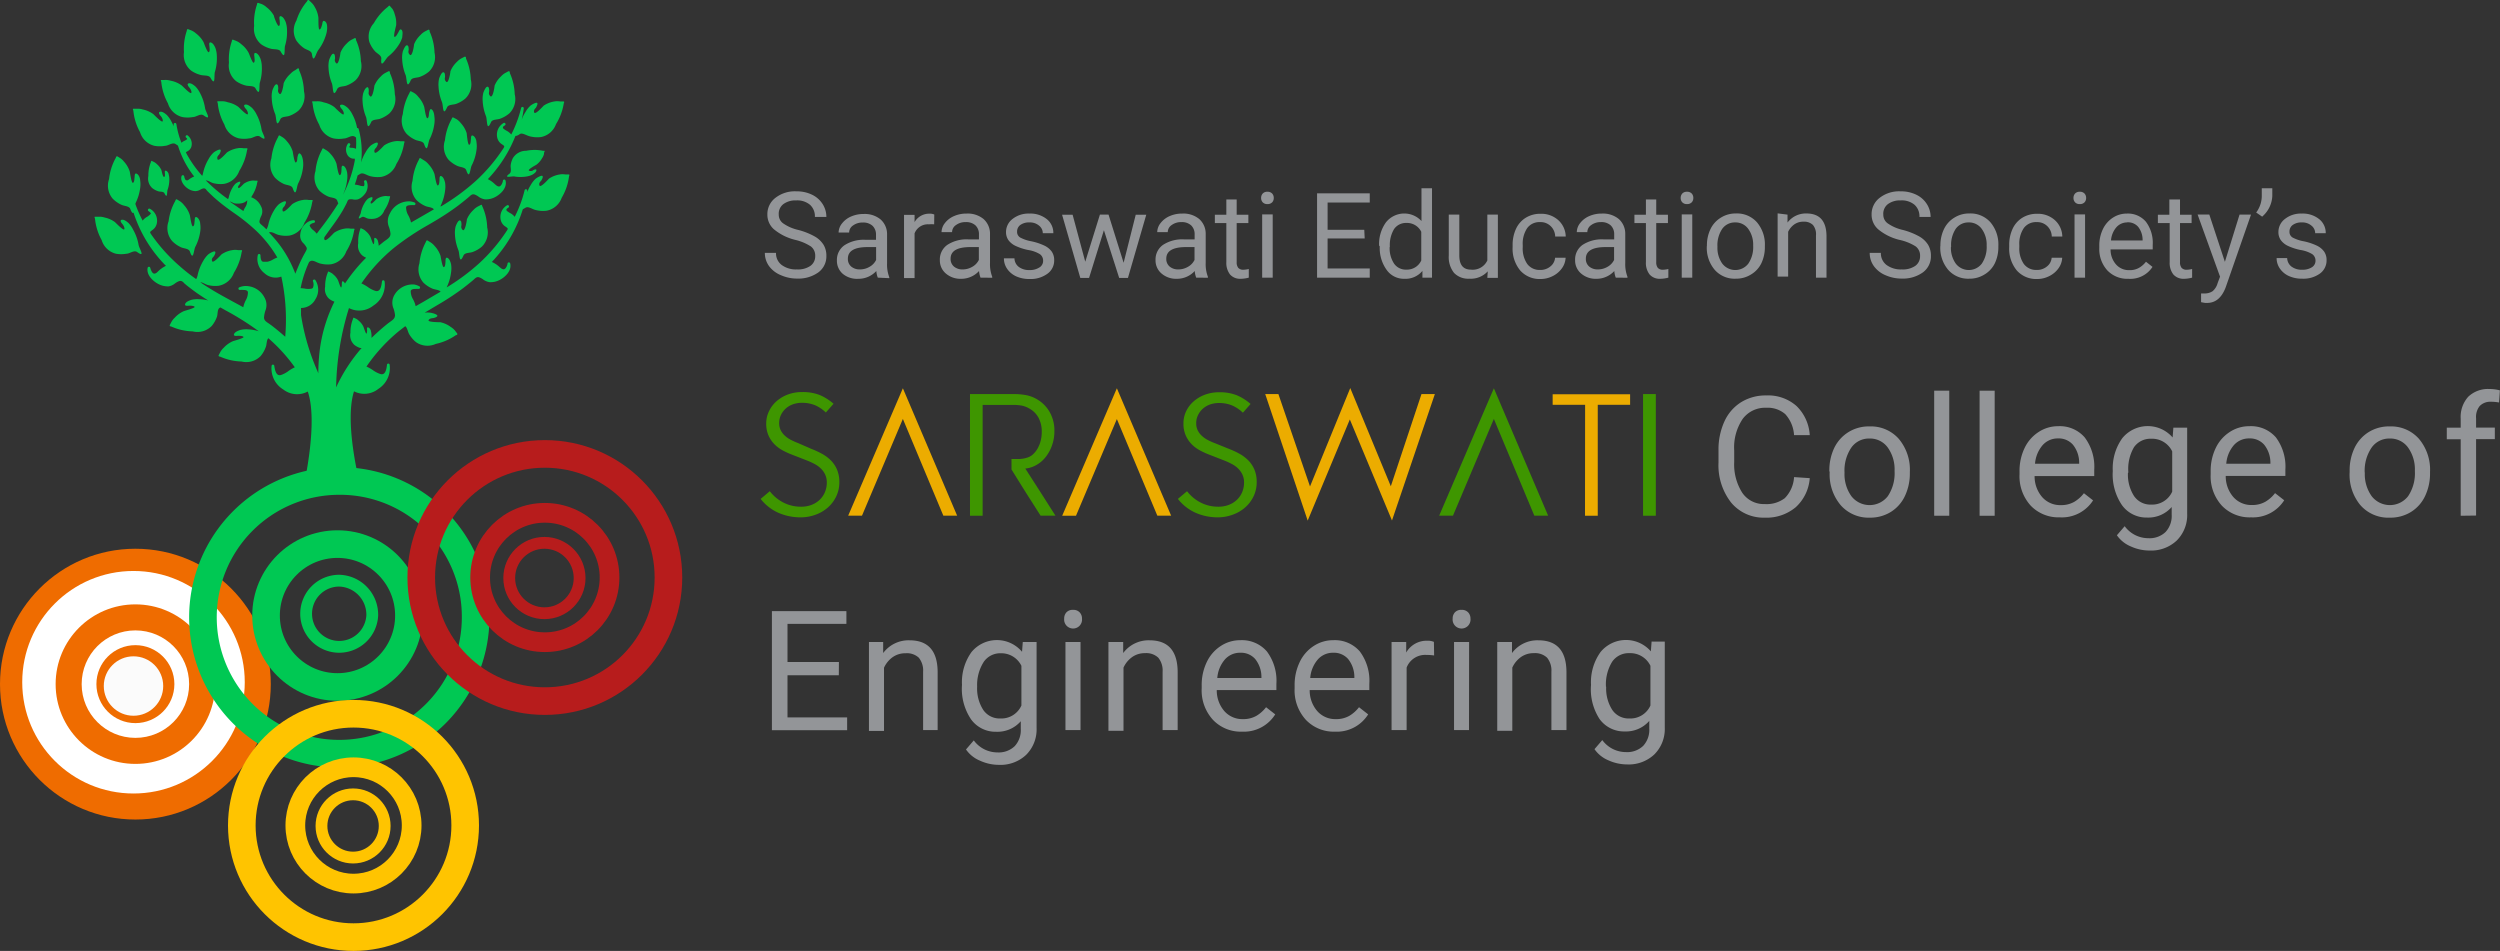 <svg xmlns="http://www.w3.org/2000/svg" viewBox="0 0 237.27 90.25"><rect x="0" y="0" width="237.27" height="90.25" fill="#333333" stroke="none"/><defs><style>.cls-1{fill:#00c853;}.cls-2{fill:#ef6c00;}.cls-3{fill:#fff;}.cls-10,.cls-11,.cls-4,.cls-5,.cls-6,.cls-7,.cls-8,.cls-9{fill:none;}.cls-4,.cls-5{stroke:#00c853;}.cls-4,.cls-6,.cls-9{stroke-width:2.62px;}.cls-11,.cls-5,.cls-8{stroke-width:1.12px;}.cls-6,.cls-7,.cls-8{stroke:#b71c1c;}.cls-10,.cls-7{stroke-width:1.87px;}.cls-10,.cls-11,.cls-9{stroke:#ffc400;}.cls-12{fill:#fbfbfb;}.cls-13{fill:#939598;}.cls-14{fill:#3e9600;}.cls-15{fill:#ecac00;}</style></defs><title>scoe FInal logoldpi</title><g id="Layer_2" data-name="Layer 2"><g id="Layer_1-2" data-name="Layer 1"><path class="cls-1" d="M35.32,18.71c-.14,0-.32.09-.42.17a1.59,1.59,0,0,0-.3.39,2.88,2.88,0,0,0-.35.89c0,.22-.5.82.08.45.18-.11.41.1.61.14a1.82,1.82,0,0,0,.62,0,1.22,1.22,0,0,0,.92-.79A3.39,3.39,0,0,0,37,18.76s.06-.12,0-.14l-.21,0a1,1,0,0,0-.36,0,1.64,1.64,0,0,0-.65.25c-.06,0-.53.59-.59.42s.09-.24.12-.31S35.38,18.76,35.32,18.71Z"/><path class="cls-1" d="M15.6,16.78c-.14.12-.26-.59-.29-.66a1.64,1.64,0,0,0-.43-.55,1,1,0,0,0-.29-.21l-.19-.09c-.07,0-.06.08-.08.12a3.38,3.38,0,0,0-.24,1.31,1.22,1.22,0,0,0,.38,1.16,1.81,1.81,0,0,0,.55.29c.2.07.5,0,.6.2.3.61.22-.14.3-.35a2.88,2.88,0,0,0,.16-.95,1.6,1.6,0,0,0-.06-.49c0-.12-.13-.33-.27-.36s-.09.2-.09.26S15.68,16.73,15.6,16.78Z"/><path class="cls-1" d="M16.35,22.89a2.81,2.81,0,0,0,.79.56c.29.15.77.12.88.42.34,1,.36-.18.53-.47A4.47,4.47,0,0,0,19,22a2.48,2.48,0,0,0,0-.77c0-.2-.13-.53-.34-.62s-.17.29-.19.37,0,.44-.15.5-.28-1-.31-1.08a2.55,2.55,0,0,0-.55-.94,1.59,1.59,0,0,0-.41-.38l-.28-.17c-.1,0-.11.11-.14.17A5.25,5.25,0,0,0,16,21,1.89,1.89,0,0,0,16.35,22.89Z"/><path class="cls-1" d="M28.42,14.55c-.12,0-.17.29-.19.37s0,.44-.15.5-.28-1-.31-1.08a2.54,2.54,0,0,0-.55-.94,1.59,1.59,0,0,0-.41-.38l-.28-.17c-.1,0-.11.11-.14.17a5.25,5.25,0,0,0-.63,2,1.9,1.9,0,0,0,.35,1.86,2.81,2.81,0,0,0,.79.56c.29.15.77.12.88.42.34,1,.36-.18.53-.47a4.48,4.48,0,0,0,.44-1.42,2.48,2.48,0,0,0,0-.77C28.72,15,28.64,14.64,28.42,14.55Z"/><path class="cls-1" d="M44.29,12.63a2.55,2.55,0,0,0-.55-.94,1.59,1.59,0,0,0-.41-.38L43,11.14c-.1,0-.11.11-.14.17a5.26,5.26,0,0,0-.63,2,1.9,1.9,0,0,0,.35,1.86,2.81,2.81,0,0,0,.79.56c.29.15.77.12.88.42.34,1,.36-.18.53-.47a4.48,4.48,0,0,0,.44-1.42,2.47,2.47,0,0,0,0-.77c0-.2-.13-.53-.34-.62s-.17.29-.19.37,0,.44-.15.5S44.31,12.75,44.29,12.63Z"/><path class="cls-1" d="M21,9.61l-.33,0c-.1,0,0,.15,0,.22a5.25,5.25,0,0,0,.63,2,1.9,1.9,0,0,0,1.37,1.3,2.82,2.82,0,0,0,1,0c.32,0,.7-.36,1-.17.86.62.19-.35.15-.69a4.48,4.48,0,0,0-.47-1.41,2.48,2.48,0,0,0-.44-.63c-.16-.13-.41-.35-.64-.3s0,.34.07.41.25.37.17.5-.79-.61-.88-.69a2.55,2.55,0,0,0-1-.44A1.59,1.59,0,0,0,21,9.61Z"/><path class="cls-1" d="M23.59,5a2.55,2.55,0,0,0-.71-.82,1.59,1.59,0,0,0-.47-.3l-.31-.12c-.1,0-.09.13-.11.19a5.25,5.25,0,0,0-.26,2,1.9,1.9,0,0,0,.69,1.76,2.82,2.82,0,0,0,.88.4c.31.09.78,0,.94.26.52.93.32-.24.43-.56a4.47,4.47,0,0,0,.18-1.48,2.47,2.47,0,0,0-.13-.76c-.08-.19-.23-.49-.45-.54s-.12.32-.12.4.07.44-.06.52S23.64,5.07,23.59,5Z"/><path class="cls-1" d="M26,1.5a2.55,2.55,0,0,0-.71-.82,1.59,1.59,0,0,0-.47-.3L24.49.27c-.1,0-.09.13-.11.19a5.25,5.25,0,0,0-.26,2,1.9,1.9,0,0,0,.69,1.76,2.82,2.82,0,0,0,.88.4c.31.09.78,0,.94.26.52.93.32-.24.43-.56a4.46,4.46,0,0,0,.18-1.48,2.47,2.47,0,0,0-.13-.76c-.08-.19-.23-.49-.45-.54s-.12.32-.12.4.07.44-.06.52S26,1.62,26,1.5Z"/><path class="cls-1" d="M19.32,4a2.55,2.55,0,0,0-.71-.82,1.59,1.59,0,0,0-.47-.3l-.31-.12c-.1,0-.09.13-.11.19a5.25,5.25,0,0,0-.26,2,1.9,1.9,0,0,0,.69,1.76,2.82,2.82,0,0,0,.88.4c.31.09.78,0,.94.26.52.93.32-.24.43-.56a4.46,4.46,0,0,0,.18-1.48,2.47,2.47,0,0,0-.13-.76c-.08-.19-.23-.49-.45-.54s-.12.32-.12.4.07.44-.06.52S19.37,4.12,19.32,4Z"/><path class="cls-1" d="M37.46,1.35a1.58,1.58,0,0,0-.22-.51L37,.56c-.07-.08-.14.06-.2.1A5.25,5.25,0,0,0,35.48,2.2,1.9,1.9,0,0,0,35.06,4a2.82,2.82,0,0,0,.5.83c.2.25.66.42.63.74-.09,1.06.4,0,.67-.22a4.48,4.48,0,0,0,1-1.12,2.45,2.45,0,0,0,.32-.7c0-.2.09-.54-.07-.7s-.27.2-.32.27-.19.4-.34.4.13-1,.15-1.11A2.54,2.54,0,0,0,37.46,1.35Z"/><path class="cls-1" d="M29.88.68a1.59,1.59,0,0,0-.34-.45L29.3,0c-.09-.06-.13.09-.17.14a5.25,5.25,0,0,0-1,1.82,1.9,1.9,0,0,0,0,1.89,2.83,2.83,0,0,0,.68.69c.25.2.74.25.79.58.15,1.05.39-.11.61-.37a4.47,4.47,0,0,0,.69-1.32,2.47,2.47,0,0,0,.15-.75c0-.21,0-.54-.23-.67s-.22.25-.25.33-.1.43-.24.46-.1-1-.11-1.11A2.54,2.54,0,0,0,29.88.68Z"/><path class="cls-1" d="M12.63,21.79a2.48,2.48,0,0,0-.44-.63c-.16-.13-.41-.35-.64-.3s0,.34.07.41.25.37.17.5-.79-.61-.88-.69a2.55,2.55,0,0,0-1-.44,1.58,1.58,0,0,0-.56-.07l-.33,0c-.1,0,0,.15,0,.22a5.25,5.25,0,0,0,.63,2A1.9,1.9,0,0,0,11,24.08a2.82,2.82,0,0,0,1,0c.32,0,.7-.36,1-.17.86.62.19-.35.15-.69A4.47,4.47,0,0,0,12.63,21.79Z"/><path class="cls-1" d="M16.2,7.66a1.59,1.59,0,0,0-.56-.07l-.33,0c-.1,0,0,.15,0,.22a5.25,5.25,0,0,0,.63,2,1.9,1.9,0,0,0,1.37,1.3,2.82,2.82,0,0,0,1,0c.32,0,.7-.36,1-.17.86.62.19-.35.15-.69a4.47,4.47,0,0,0-.47-1.41,2.48,2.48,0,0,0-.44-.63c-.16-.13-.41-.35-.64-.3s0,.34.07.41.25.37.17.5-.79-.61-.88-.69A2.55,2.55,0,0,0,16.2,7.66Z"/><path class="cls-1" d="M34.87,8.27c-.22.07-.33.39-.4.58a2.47,2.47,0,0,0-.06.77,4.47,4.47,0,0,0,.32,1.46c.14.31.06,1.49.49.52.13-.3.62-.22.91-.35a2.81,2.81,0,0,0,.83-.49,1.9,1.9,0,0,0,.51-1.82,5.25,5.25,0,0,0-.46-2c0-.06,0-.21-.13-.18l-.29.15a1.59,1.59,0,0,0-.44.34,2.55,2.55,0,0,0-.62.89c0,.12-.18,1.22-.4,1S35,8.79,35,8.66,35,8.3,34.87,8.27Z"/><path class="cls-1" d="M26.92,7.9c0,.12-.18,1.22-.4,1s-.1-.39-.11-.51,0-.37-.16-.39-.33.39-.4.58a2.47,2.47,0,0,0-.06.77,4.46,4.46,0,0,0,.32,1.46c.14.31.06,1.49.49.52.13-.3.62-.22.91-.35a2.82,2.82,0,0,0,.83-.49,1.9,1.9,0,0,0,.51-1.82,5.25,5.25,0,0,0-.46-2c0-.06,0-.21-.13-.18L28,6.67a1.58,1.58,0,0,0-.44.34A2.55,2.55,0,0,0,26.92,7.9Z"/><path class="cls-1" d="M32,8.46c.13-.3.62-.22.91-.35a2.81,2.81,0,0,0,.83-.49,1.9,1.9,0,0,0,.51-1.82,5.24,5.24,0,0,0-.46-2c0-.06,0-.21-.13-.18l-.29.15a1.59,1.59,0,0,0-.44.34,2.55,2.55,0,0,0-.62.89c0,.12-.18,1.22-.4,1s-.1-.39-.11-.51,0-.37-.16-.39-.33.39-.4.58a2.47,2.47,0,0,0-.06.77,4.47,4.47,0,0,0,.32,1.46C31.63,8.25,31.55,9.43,32,8.46Z"/><path class="cls-1" d="M44.23,5.56c0-.06,0-.21-.13-.18l-.29.15a1.59,1.59,0,0,0-.44.34,2.55,2.55,0,0,0-.62.89c0,.12-.18,1.22-.4,1s-.1-.39-.11-.51,0-.37-.16-.39-.33.39-.4.58a2.47,2.47,0,0,0-.06.77,4.48,4.48,0,0,0,.32,1.46c.14.31.06,1.49.49.52.13-.3.61-.22.91-.35a2.81,2.81,0,0,0,.83-.49,1.9,1.9,0,0,0,.51-1.82A5.26,5.26,0,0,0,44.23,5.56Z"/><path class="cls-1" d="M40.78,3c0-.06,0-.21-.13-.18l-.29.15a1.59,1.59,0,0,0-.44.34,2.55,2.55,0,0,0-.62.89c0,.12-.17,1.22-.4,1s-.1-.39-.11-.51,0-.37-.16-.39-.33.39-.4.58a2.46,2.46,0,0,0-.06.77,4.48,4.48,0,0,0,.32,1.46c.14.31.06,1.49.49.52.13-.3.61-.22.91-.35a2.81,2.81,0,0,0,.83-.49A1.9,1.9,0,0,0,41.24,5,5.25,5.25,0,0,0,40.78,3Z"/><path class="cls-1" d="M45.66,19.44l-.29.15a1.59,1.59,0,0,0-.44.34,2.55,2.55,0,0,0-.62.89c0,.12-.18,1.22-.4,1s-.1-.39-.11-.51,0-.37-.16-.39-.33.39-.4.58a2.47,2.47,0,0,0-.06.77,4.47,4.47,0,0,0,.32,1.46c.14.31.06,1.49.49.52.13-.3.61-.22.91-.35a2.81,2.81,0,0,0,.83-.49,1.9,1.9,0,0,0,.51-1.82,5.25,5.25,0,0,0-.46-2C45.75,19.56,45.76,19.41,45.66,19.44Z"/><path class="cls-1" d="M46.6,11.6c.13-.3.61-.22.91-.35a2.82,2.82,0,0,0,.83-.49,1.9,1.9,0,0,0,.51-1.82,5.25,5.25,0,0,0-.46-2c0-.06,0-.21-.13-.18L48,6.9a1.58,1.58,0,0,0-.44.34,2.55,2.55,0,0,0-.62.89c0,.12-.17,1.22-.4,1s-.1-.39-.11-.51,0-.37-.16-.39-.33.39-.4.58a2.47,2.47,0,0,0-.06.77,4.48,4.48,0,0,0,.32,1.46C46.25,11.39,46.17,12.57,46.6,11.6Z"/><path class="cls-1" d="M40.91,10.35c-.12,0-.17.29-.19.37s0,.44-.15.5-.28-1-.31-1.08a2.55,2.55,0,0,0-.55-.94,1.59,1.59,0,0,0-.41-.38L39,8.66c-.1,0-.11.11-.14.17a5.26,5.26,0,0,0-.63,2,1.9,1.9,0,0,0,.35,1.86,2.81,2.81,0,0,0,.79.56c.29.15.77.12.88.42.34,1,.36-.17.53-.47a4.46,4.46,0,0,0,.44-1.42,2.47,2.47,0,0,0,0-.77C41.2,10.76,41.12,10.44,40.91,10.35Z"/><path class="cls-1" d="M54,16.56l-.33,0a1.58,1.58,0,0,0-.56,0,2.54,2.54,0,0,0-1,.39c-.09.08-.82.92-.91.65s.13-.38.19-.49.18-.33.09-.41-.49.14-.65.27a2.47,2.47,0,0,0-.47.61,3.37,3.37,0,0,0-.32.65l0-.13a.13.13,0,0,0-.1-.14.13.13,0,0,0-.15.1,11.65,11.65,0,0,1-.94,2.52,1.32,1.32,0,0,0-.46-.37c-.15-.09-.33-.2-.33-.28s0-.1.21-.24a.13.13,0,0,0-.12-.22,1.28,1.28,0,0,0-.61,1.47,1,1,0,0,0,.44.57c.26.18.26.18.08.45a16.17,16.17,0,0,1-2.55,3,20,20,0,0,1-3.12,2.32l0,0a4.48,4.48,0,0,0,.42-1.43,2.48,2.48,0,0,0,0-.77c-.05-.2-.14-.52-.35-.61s-.17.29-.18.38,0,.44-.15.5-.3-1-.32-1.07a2.55,2.55,0,0,0-.56-.93,1.58,1.58,0,0,0-.42-.37l-.28-.17c-.1,0-.11.11-.14.17a5.25,5.25,0,0,0-.6,2,1.9,1.9,0,0,0,.38,1.85,2.82,2.82,0,0,0,.8.54c.25.13.65.11.83.31l-1.7,1-.67.38a2.53,2.53,0,0,0-.24-.64,1.53,1.53,0,0,1-.23-.77c0-.19.26-.23.46-.23a1.76,1.76,0,0,1,.3,0,.13.13,0,0,0,.07-.24A1.62,1.62,0,0,0,39.3,27,2,2,0,0,0,37.43,28a1.44,1.44,0,0,0-.07,1.31,2.88,2.88,0,0,1,.13.59c0,.29-.15.42-.43.62l-.21.15c-.3.24-.6.49-.88.74s-.48.44-.71.66c0-.05,0-.1,0-.15a1.6,1.6,0,0,0-.06-.49c0-.12-.13-.33-.27-.36s-.09.2-.09.26,0,.28-.06.33-.26-.59-.29-.66a1.64,1.64,0,0,0-.43-.55,1,1,0,0,0-.29-.21l-.19-.09c-.07,0-.06.08-.08.12a3.38,3.38,0,0,0-.24,1.31,1.22,1.22,0,0,0,.38,1.16,1.82,1.82,0,0,0,.55.29l.13,0a15.5,15.5,0,0,0-2.42,3.74,26.86,26.86,0,0,1,1.22-7.53,2.14,2.14,0,0,0,2.32-.24,2.33,2.33,0,0,0,1.06-2.3.13.13,0,0,0-.13-.1.13.13,0,0,0-.12.11c-.07.71-.26,1-.62.9a2.53,2.53,0,0,1-.72-.37,3.55,3.55,0,0,0-.61-.34,16.15,16.15,0,0,1,3.11-3.39,25.16,25.16,0,0,1,3.3-2.2l.71-.42a24.32,24.32,0,0,0,2.08-1.39c.3-.23.6-.47.89-.71l.14-.12c.19-.18.31-.27.51-.21a1.53,1.53,0,0,1,.37.2,1.36,1.36,0,0,0,.62.26,1.83,1.83,0,0,0,.95-.21c.5-.25,1.18-.87,1-1.57a.13.13,0,0,0-.12-.1h0a.13.13,0,0,0-.13.1c0,.13-.15.56-.38.56a.41.41,0,0,1-.22-.09l-.13-.1A2.75,2.75,0,0,0,46.3,17a12.63,12.63,0,0,0,2.62-4.1c.05,0,.17,0,.41-.17s.64.15,1,.22a2.82,2.82,0,0,0,1,.06,1.9,1.9,0,0,0,1.44-1.23,5.26,5.26,0,0,0,.73-1.93c0-.06.1-.19,0-.22l-.33,0a1.58,1.58,0,0,0-.56,0,2.54,2.54,0,0,0-1,.39c-.09.08-.82.92-.91.65s.14-.38.19-.49.18-.33.09-.41-.49.14-.65.27a2.47,2.47,0,0,0-.47.61,3.44,3.44,0,0,0-.35.73,10.09,10.09,0,0,0,.2-1.09.13.13,0,0,0-.1-.14.13.13,0,0,0-.15.1,11.64,11.64,0,0,1-.94,2.52,1.32,1.32,0,0,0-.46-.37c-.15-.09-.33-.2-.33-.28s0-.1.21-.24a.13.13,0,0,0-.12-.22,1.28,1.28,0,0,0-.61,1.47,1,1,0,0,0,.44.57c.26.18.26.18.08.45a16.2,16.2,0,0,1-2.55,3,20.56,20.56,0,0,1-3.36,2.46l0-.08a4.47,4.47,0,0,0,.42-1.43,2.46,2.46,0,0,0,0-.77c-.05-.2-.14-.52-.35-.61s-.17.29-.18.38,0,.44-.15.5-.3-1-.32-1.07a2.55,2.55,0,0,0-.56-.93,1.59,1.59,0,0,0-.42-.37L39.89,15c-.1,0-.11.11-.14.17a5.26,5.26,0,0,0-.6,2A1.9,1.9,0,0,0,39.54,19a2.81,2.81,0,0,0,.8.54c.26.13.68.11.84.33l-1.49.86-.68.39a2.52,2.52,0,0,0-.24-.65,1.54,1.54,0,0,1-.23-.77c0-.19.26-.23.46-.23a1.76,1.76,0,0,1,.3,0,.13.13,0,0,0,.07-.24,1.6,1.6,0,0,0-.49-.12A2,2,0,0,0,37,20.27a1.44,1.44,0,0,0-.07,1.31,2.89,2.89,0,0,1,.13.59c0,.29-.15.42-.43.62l-.21.15-.48.39a1.24,1.24,0,0,0-.06-.39c0-.12-.13-.33-.27-.36s-.09.2-.09.26,0,.28-.06.33-.26-.59-.29-.66a1.64,1.64,0,0,0-.43-.55,1,1,0,0,0-.29-.21l-.19-.09c-.07,0-.06.08-.08.12A3.38,3.38,0,0,0,34,23.08a1.22,1.22,0,0,0,.38,1.16,1.53,1.53,0,0,0,.37.22c-.24.24-.48.49-.69.73a16.08,16.08,0,0,0-1.32,1.72.39.39,0,0,0-.21-.22c-.08,0-.09.2-.09.26s0,.28-.06.33-.26-.59-.29-.66a1.64,1.64,0,0,0-.43-.55,1,1,0,0,0-.29-.21l-.19-.09c-.07,0-.06.08-.08.12a3.38,3.38,0,0,0-.24,1.31,1.22,1.22,0,0,0,.38,1.16,1.71,1.71,0,0,0,.5.27,14.29,14.29,0,0,0-1.41,4.74,19.41,19.41,0,0,0-.12,2.06l-.08-.2a21.42,21.42,0,0,1-1.56-5.33c0-.22,0-.45,0-.67v0a1.54,1.54,0,0,0,1.36-.82,1.69,1.69,0,0,0,0-1.83.13.13,0,0,0-.23.11.84.84,0,0,1,0,.62.21.21,0,0,1-.16.09,1.75,1.75,0,0,1-.56,0,2.8,2.8,0,0,0-.45-.05,11.09,11.09,0,0,1,.81-2.49l.09-.06c.28-.18.64.15,1,.22a2.81,2.81,0,0,0,1,.06,1.9,1.9,0,0,0,1.44-1.23,5.25,5.25,0,0,0,.73-1.93c0-.06.1-.19,0-.22l-.33,0a1.58,1.58,0,0,0-.56,0,2.54,2.54,0,0,0-1,.39c-.09.08-.82.92-.91.65a.28.28,0,0,1,0-.25l.37-.52.34-.47a17.25,17.25,0,0,0,1-1.49c.13-.23.26-.47.38-.71l.05-.12c.07-.17.11-.24.24-.26a1,1,0,0,1,.29,0,1.05,1.05,0,0,0,.5,0,1.35,1.35,0,0,0,.57-.41,1.21,1.21,0,0,0,.24-1.36.13.13,0,0,0-.23.1.57.57,0,0,1,0,.4s-.08.05-.18,0l-.11,0a2.32,2.32,0,0,0-.59-.13,8.32,8.32,0,0,0,.27-.87l.24-.14c.28-.18.64.15,1,.22a2.82,2.82,0,0,0,1,.06,1.9,1.9,0,0,0,1.44-1.23,5.26,5.26,0,0,0,.73-1.93c0-.06.1-.19,0-.22l-.33,0a1.58,1.58,0,0,0-.56,0,2.54,2.54,0,0,0-1,.39c-.09.08-.82.92-.91.65s.13-.38.19-.49.18-.33.09-.41-.49.14-.65.27a2.47,2.47,0,0,0-.47.61,3.88,3.88,0,0,0-.44,1,8.36,8.36,0,0,0-.23-3.19.13.13,0,0,0-.15-.09h0a4.24,4.24,0,0,0-.44-1.28,2.48,2.48,0,0,0-.44-.63c-.16-.13-.41-.35-.64-.3s0,.34.07.41.25.37.17.5-.79-.61-.88-.69a2.55,2.55,0,0,0-1-.44A1.59,1.59,0,0,0,30,9.62l-.33,0c-.1,0,0,.15,0,.22a5.25,5.25,0,0,0,.63,2,1.9,1.9,0,0,0,1.37,1.3,2.82,2.82,0,0,0,1,0c.32,0,.7-.36,1-.17l.12.08a8.39,8.39,0,0,1,0,1.07,1.2,1.2,0,0,0-.36-.09c-.08,0-.25,0-.27-.07s0,0,.07-.18a.13.13,0,0,0-.2-.16,1,1,0,0,0,0,1.17.75.75,0,0,0,.47.27l.17,0a.82.82,0,0,1,0,.19,11.42,11.42,0,0,1-.83,2.64c-.09.21-.19.41-.3.61a4.38,4.38,0,0,0,.4-1.38,2.47,2.47,0,0,0,0-.77c-.05-.2-.14-.52-.35-.61s-.17.29-.18.38,0,.44-.15.5-.3-1-.32-1.07a2.55,2.55,0,0,0-.56-.93,1.59,1.59,0,0,0-.42-.37l-.28-.17c-.1,0-.11.11-.14.17a5.25,5.25,0,0,0-.6,2,1.9,1.9,0,0,0,.38,1.85,2.81,2.81,0,0,0,.8.54c.29.14.78.1.89.41a2.12,2.12,0,0,0,.1.25,29.79,29.79,0,0,1-1.75,2.48l-.3.4a2,2,0,0,0-.31-.32,1.06,1.06,0,0,1-.35-.42.09.09,0,0,1,0-.08.69.69,0,0,1,.4-.21.13.13,0,0,0,0-.25h0a1.18,1.18,0,0,0-.36.06,1.49,1.49,0,0,0-.94,1.26,1,1,0,0,0,.33.9,2,2,0,0,1,.25.34c.09.16,0,.28-.11.49l-.09.16c-.13.24-.26.49-.37.73s-.34.77-.48,1.14a11.07,11.07,0,0,0-1.5-2.75,12.63,12.63,0,0,0-1-1.16h0c.27-.14.62.17.93.23a2.82,2.82,0,0,0,1,.06,1.9,1.9,0,0,0,1.44-1.23,5.25,5.25,0,0,0,.73-1.93c0-.06.1-.19,0-.22l-.33,0a1.58,1.58,0,0,0-.56,0,2.54,2.54,0,0,0-1,.39c-.09.08-.82.92-.91.65s.14-.38.19-.49.18-.33.09-.41-.49.14-.65.27a2.46,2.46,0,0,0-.47.61,4.47,4.47,0,0,0-.54,1.39,1.72,1.72,0,0,1-.16.38l-.27-.26-.14-.12c-.18-.15-.29-.25-.25-.43a2,2,0,0,1,.13-.4,1,1,0,0,0,0-1,1.6,1.6,0,0,0-.92-.84l.11-.19a3.39,3.39,0,0,0,.47-1.24s.06-.12,0-.14l-.21,0a1,1,0,0,0-.36,0,1.64,1.64,0,0,0-.65.25c-.06,0-.53.59-.59.42s.09-.24.12-.31.11-.21.06-.26-.32.09-.42.17a1.59,1.59,0,0,0-.3.39,2.88,2.88,0,0,0-.35.89.86.86,0,0,1-.08.2,15.84,15.84,0,0,1-2.11-1.78c.24,0,.5.22.74.27a2.82,2.82,0,0,0,1,.06,1.9,1.9,0,0,0,1.44-1.23,5.25,5.25,0,0,0,.73-1.93c0-.06.1-.19,0-.22l-.33,0a1.58,1.58,0,0,0-.56,0,2.54,2.54,0,0,0-1,.39c-.09.08-.82.92-.91.65s.13-.38.19-.49.18-.33.09-.41-.49.14-.65.27a2.47,2.47,0,0,0-.47.61,4.47,4.47,0,0,0-.54,1.39,1,1,0,0,1-.07.21,11.31,11.31,0,0,1-1.47-2.07l-.08-.16a.81.81,0,0,1,.15-.1.75.75,0,0,0,.36-.4,1,1,0,0,0-.36-1.12.13.13,0,0,0-.14.21c.12.1.12.15.12.15s-.16.12-.23.15a1.15,1.15,0,0,0-.32.2,8.19,8.19,0,0,1-.48-1.77.13.13,0,0,0-.14-.11.13.13,0,0,0-.12.13c0,.06,0,.12,0,.19a3.11,3.11,0,0,0-.21-.45,2.48,2.48,0,0,0-.44-.63c-.16-.13-.41-.35-.64-.3s0,.34.07.41.25.37.17.5-.79-.61-.88-.69a2.55,2.55,0,0,0-1-.44,1.59,1.59,0,0,0-.56-.07l-.33,0c-.1,0,0,.15,0,.22a5.25,5.25,0,0,0,.63,2,1.9,1.9,0,0,0,1.37,1.3,2.82,2.82,0,0,0,1,0c.32,0,.7-.36,1-.17l.23.15a9,9,0,0,0,1.54,2.93,2.27,2.27,0,0,0-.52.3l-.09.06a.28.28,0,0,1-.13,0c-.11,0-.18-.21-.21-.39a.13.13,0,0,0-.25,0c-.15.51.31,1,.65,1.21a1.35,1.35,0,0,0,.68.21,1,1,0,0,0,.47-.15,1.06,1.06,0,0,1,.27-.11c.13,0,.19,0,.31.17l.09.1c.19.19.39.38.58.56a17.35,17.35,0,0,0,1.38,1.11l.47.34a17.83,17.83,0,0,1,2.19,1.75,11.42,11.42,0,0,1,2,2.53,2.78,2.78,0,0,0-.41.19,1.76,1.76,0,0,1-.52.21H25c-.07,0-.27,0-.28-.64a.13.13,0,0,0-.25,0,1.69,1.69,0,0,0,.62,1.72,1.55,1.55,0,0,0,1.61.33,19.23,19.23,0,0,1,.37,5.71l-.45-.39c-.29-.24-.59-.49-.9-.72l-.21-.15c-.29-.19-.47-.32-.45-.61a2.9,2.9,0,0,1,.12-.59,1.44,1.44,0,0,0-.1-1.3,2,2,0,0,0-1.9-1.05,1.61,1.61,0,0,0-.49.13.13.13,0,0,0,.08.24,1.72,1.72,0,0,1,.33,0c.27,0,.42.07.43.22a1.54,1.54,0,0,1-.21.77,2.52,2.52,0,0,0-.23.65l-.68-.37c-1.18-.64-2.32-1.25-3.4-2,.24,0,.5.22.75.27a2.81,2.81,0,0,0,1,.06,1.9,1.9,0,0,0,1.44-1.23,5.25,5.25,0,0,0,.73-1.93c0-.06.1-.19,0-.22l-.33,0a1.58,1.58,0,0,0-.56,0,2.54,2.54,0,0,0-1,.39c-.09.08-.82.92-.91.65s.13-.38.19-.49.18-.33.09-.41-.49.14-.65.27a2.47,2.47,0,0,0-.47.61,4.47,4.47,0,0,0-.54,1.39,1.48,1.48,0,0,1-.13.34A17.09,17.09,0,0,1,17,25.21a16.21,16.21,0,0,1-2.62-2.92c-.18-.26-.18-.26.07-.45a1,1,0,0,0,.42-.58,1.28,1.28,0,0,0-.65-1.45.13.13,0,0,0-.12.23c.2.14.22.21.22.23s-.18.2-.33.29a1.31,1.31,0,0,0-.45.38,11.87,11.87,0,0,1-.68-1.54.66.66,0,0,1,0-.11,4.48,4.48,0,0,0,.44-1.42,2.48,2.48,0,0,0,0-.77c0-.2-.13-.53-.34-.62s-.17.29-.19.37,0,.44-.15.5-.28-1-.31-1.08a2.54,2.54,0,0,0-.55-.94A1.59,1.59,0,0,0,11.4,15l-.28-.17c-.1,0-.11.11-.14.17a5.25,5.25,0,0,0-.63,2,1.9,1.9,0,0,0,.35,1.86,2.82,2.82,0,0,0,.79.56c.29.15.77.12.88.42s.24.46.3.33a12.63,12.63,0,0,0,3.08,5.06,2.75,2.75,0,0,0-.75.53l-.12.11a.4.4,0,0,1-.23.1c-.23,0-.35-.42-.39-.55a.12.12,0,0,0-.13-.1.13.13,0,0,0-.12.11c-.13.7.57,1.31,1.07,1.55a1.91,1.91,0,0,0,.82.2H16a1.35,1.35,0,0,0,.61-.28,1.54,1.54,0,0,1,.37-.21c.21-.07.34,0,.51.2l.14.12c.29.24.6.47.9.69s.79.54,1.23.82a3.49,3.49,0,0,0-.84-.12,2.47,2.47,0,0,0-.77.06c-.19.07-.51.18-.58.4s.3.15.39.15.44,0,.51.11-.93.37-1,.4a2.55,2.55,0,0,0-.88.63,1.59,1.59,0,0,0-.34.44l-.15.29c0,.1.12.1.18.12a5.25,5.25,0,0,0,2,.45,1.9,1.9,0,0,0,1.82-.52,2.81,2.81,0,0,0,.48-.84c.12-.3,0-.78.34-.91l.46.26a26.45,26.45,0,0,1,3.18,2,3.8,3.8,0,0,0-1-.18,2.47,2.47,0,0,0-.77.06c-.19.07-.51.18-.58.4s.3.15.39.15.44,0,.51.11-.93.37-1,.4a2.55,2.55,0,0,0-.88.63,1.59,1.59,0,0,0-.34.44l-.15.29c0,.1.12.1.18.12a5.26,5.26,0,0,0,2,.45,1.9,1.9,0,0,0,1.82-.52,2.81,2.81,0,0,0,.48-.84c.11-.26.06-.66.25-.85a15.7,15.7,0,0,1,2.51,2.76,3.54,3.54,0,0,0-.6.35,2.53,2.53,0,0,1-.71.38c-.35.1-.55-.18-.64-.89a.13.13,0,0,0-.25,0,2.34,2.34,0,0,0,1.11,2.27,2.15,2.15,0,0,0,2.32.19c1,2.91-.36,8.8-.36,8.86a16.31,16.31,0,0,0,1.94.42l1.43,0h0a.13.13,0,0,0,.09,0s1.78-.74,1.78-.78-1.42-5.62-.49-8.52a2.14,2.14,0,0,0,2.32-.24,2.34,2.34,0,0,0,1.06-2.3.13.13,0,0,0-.25,0c-.07.71-.26,1-.62.9a2.52,2.52,0,0,1-.72-.37,3.56,3.56,0,0,0-.61-.34,16.15,16.15,0,0,1,3.11-3.39l.57-.44c.21.15.24.55.39.78a2.81,2.81,0,0,0,.63.73,1.9,1.9,0,0,0,1.88.17,5.25,5.25,0,0,0,1.89-.82c.05,0,.2-.06.15-.16l-.2-.26a1.59,1.59,0,0,0-.42-.37,2.55,2.55,0,0,0-1-.45c-.12,0-1.23,0-1.1-.2s.37-.17.48-.2.36-.1.35-.22-.44-.25-.65-.28a1.77,1.77,0,0,0-.56,0l.85-.51.71-.42a24.45,24.45,0,0,0,2.08-1.39c.3-.23.6-.47.89-.71l.14-.12c.19-.18.31-.27.51-.21a1.53,1.53,0,0,1,.37.2,1.35,1.35,0,0,0,.62.26,1.83,1.83,0,0,0,.95-.21c.5-.25,1.18-.87,1-1.57a.13.13,0,0,0-.12-.1h0a.13.13,0,0,0-.13.1c0,.13-.15.56-.38.56a.41.41,0,0,1-.22-.09l-.13-.1a2.74,2.74,0,0,0-.76-.51,12.64,12.64,0,0,0,2.94-5l.25-.14c.27-.18.64.15,1,.22a2.82,2.82,0,0,0,1,.06,1.9,1.9,0,0,0,1.44-1.23A5.26,5.26,0,0,0,54,16.78C54,16.71,54.09,16.59,54,16.56ZM23.3,19.63a2,2,0,0,0-.2.4l-.41-.28-.89-.62c.15,0,.31.14.46.17a1.82,1.82,0,0,0,.62,0,1,1,0,0,0,.58-.29.1.1,0,0,1,0,.08A1.06,1.06,0,0,1,23.3,19.63Z"/><path class="cls-1" d="M50.9,15.64a2,2,0,0,0,.55-.63,1.23,1.23,0,0,0,.18-.39c0-.08,0-.16.06-.25s-.11-.05-.16-.06a4,4,0,0,0-1.59,0,1.46,1.46,0,0,0-1.27.71,2.17,2.17,0,0,0-.21.71c0,.24.1.59-.1.75-.65.49.22.22.47.27a3.45,3.45,0,0,0,1.15,0,1.91,1.91,0,0,0,.56-.18c.13-.08.35-.22.37-.4s-.25-.06-.32,0-.33.1-.4,0S50.82,15.68,50.9,15.64Z"/><circle class="cls-2" cx="12.85" cy="64.93" r="12.85"/><circle class="cls-3" cx="12.67" cy="64.75" r="10.56"/><circle class="cls-2" cx="12.85" cy="64.93" r="7.57"/><circle class="cls-3" cx="12.85" cy="64.93" r="5.1"/><path class="cls-4" d="M45.14,58.42A12.94,12.94,0,1,1,32.2,45.65,12.86,12.86,0,0,1,45.14,58.42Z"/><circle class="cls-4" cx="32.03" cy="58.42" r="6.78"/><path class="cls-5" d="M35.33,58.42a3.14,3.14,0,1,1-3.13-3.31A3.23,3.23,0,0,1,35.33,58.42Z"/><circle class="cls-6" cx="51.71" cy="54.81" r="11.73"/><circle class="cls-7" cx="51.71" cy="54.81" r="6.14"/><circle class="cls-8" cx="51.67" cy="54.86" r="3.34"/><circle class="cls-9" cx="33.55" cy="78.34" r="10.6"/><circle class="cls-10" cx="33.55" cy="78.34" r="5.52"/><circle class="cls-11" cx="33.51" cy="78.39" r="3"/><circle class="cls-2" cx="12.85" cy="64.93" r="3.7"/><circle class="cls-12" cx="12.67" cy="65.11" r="2.82"/><path class="cls-13" d="M75.45,22.76a5,5,0,0,1-2-1,1.84,1.84,0,0,1-.62-1.41,1.94,1.94,0,0,1,.76-1.57,3,3,0,0,1,2-.62,3.29,3.29,0,0,1,1.48.32,2.43,2.43,0,0,1,1,.88,2.26,2.26,0,0,1,.36,1.23H77.34a1.47,1.47,0,0,0-.46-1.15,1.88,1.88,0,0,0-1.31-.42,1.93,1.93,0,0,0-1.22.35,1.15,1.15,0,0,0-.44,1,1,1,0,0,0,.42.83,4.09,4.09,0,0,0,1.42.62,6.59,6.59,0,0,1,1.57.62,2.37,2.37,0,0,1,.84.79,2,2,0,0,1,.27,1.06,1.88,1.88,0,0,1-.76,1.56,3.25,3.25,0,0,1-2,.59,3.78,3.78,0,0,1-1.55-.32A2.6,2.6,0,0,1,73,25.27,2.12,2.12,0,0,1,72.59,24h1.06a1.38,1.38,0,0,0,.54,1.15,2.27,2.27,0,0,0,1.44.42,2.08,2.08,0,0,0,1.29-.34,1.11,1.11,0,0,0,.45-.93,1.09,1.09,0,0,0-.41-.91A4.78,4.78,0,0,0,75.45,22.76Z"/><path class="cls-13" d="M83.31,26.35a2.13,2.13,0,0,1-.14-.63,2.28,2.28,0,0,1-1.7.74A2.11,2.11,0,0,1,80,26a1.62,1.62,0,0,1-.57-1.27,1.69,1.69,0,0,1,.71-1.45,3.34,3.34,0,0,1,2-.52h1v-.47a1.15,1.15,0,0,0-.32-.85,1.29,1.29,0,0,0-.94-.32,1.49,1.49,0,0,0-.92.28.81.81,0,0,0-.37.67h-1a1.41,1.41,0,0,1,.32-.86,2.17,2.17,0,0,1,.86-.66,2.9,2.9,0,0,1,1.19-.24,2.36,2.36,0,0,1,1.62.52,1.86,1.86,0,0,1,.61,1.42v2.75a3.35,3.35,0,0,0,.21,1.31v.09Zm-1.69-.78a1.79,1.79,0,0,0,.91-.25,1.5,1.5,0,0,0,.62-.65V23.45h-.8q-1.88,0-1.88,1.1a.93.93,0,0,0,.32.75A1.23,1.23,0,0,0,81.61,25.57Z"/><path class="cls-13" d="M88.66,21.29a3.1,3.1,0,0,0-.5,0,1.35,1.35,0,0,0-1.36.86v4.24h-1v-6h1l0,.69a1.59,1.59,0,0,1,1.42-.8,1,1,0,0,1,.45.08Z"/><path class="cls-13" d="M93.06,26.35a2.13,2.13,0,0,1-.14-.63,2.28,2.28,0,0,1-1.7.74,2.11,2.11,0,0,1-1.45-.5,1.62,1.62,0,0,1-.57-1.27,1.69,1.69,0,0,1,.71-1.45,3.34,3.34,0,0,1,2-.52h1v-.47a1.15,1.15,0,0,0-.32-.85,1.29,1.29,0,0,0-.94-.32,1.49,1.49,0,0,0-.92.28.81.81,0,0,0-.37.67h-1a1.41,1.41,0,0,1,.32-.86,2.17,2.17,0,0,1,.86-.66,2.9,2.9,0,0,1,1.19-.24,2.36,2.36,0,0,1,1.62.52,1.86,1.86,0,0,1,.61,1.42v2.75a3.35,3.35,0,0,0,.21,1.31v.09Zm-1.69-.78a1.79,1.79,0,0,0,.91-.25,1.5,1.5,0,0,0,.62-.65V23.45h-.8q-1.88,0-1.88,1.1a.93.93,0,0,0,.32.75A1.23,1.23,0,0,0,91.37,25.57Z"/><path class="cls-13" d="M99,24.76a.75.75,0,0,0-.31-.64,3,3,0,0,0-1.09-.39,5.17,5.17,0,0,1-1.23-.4,1.76,1.76,0,0,1-.67-.55,1.32,1.32,0,0,1-.22-.76,1.55,1.55,0,0,1,.62-1.24,2.43,2.43,0,0,1,1.59-.51,2.49,2.49,0,0,1,1.65.52,1.66,1.66,0,0,1,.63,1.34h-1a.92.92,0,0,0-.36-.72,1.33,1.33,0,0,0-.9-.3,1.4,1.4,0,0,0-.87.24.76.76,0,0,0-.31.63.62.62,0,0,0,.29.56,3.59,3.59,0,0,0,1.06.36,5.51,5.51,0,0,1,1.24.41,1.81,1.81,0,0,1,.7.57,1.4,1.4,0,0,1,.23.81A1.53,1.53,0,0,1,99.38,26a2.68,2.68,0,0,1-1.66.48,3,3,0,0,1-1.27-.25,2.07,2.07,0,0,1-.86-.71,1.71,1.71,0,0,1-.31-1h1a1.05,1.05,0,0,0,.41.81,1.59,1.59,0,0,0,1,.3,1.65,1.65,0,0,0,.93-.23A.72.72,0,0,0,99,24.76Z"/><path class="cls-13" d="M106.64,24.94l1.15-4.56h1l-1.74,6h-.83l-1.45-4.53-1.41,4.53h-.83l-1.73-6h1L103,24.84l1.39-4.47h.82Z"/><path class="cls-13" d="M113.53,26.35a2.13,2.13,0,0,1-.14-.63,2.28,2.28,0,0,1-1.7.74,2.11,2.11,0,0,1-1.45-.5,1.62,1.62,0,0,1-.57-1.27,1.69,1.69,0,0,1,.71-1.45,3.34,3.34,0,0,1,2-.52h1v-.47a1.15,1.15,0,0,0-.32-.85,1.29,1.29,0,0,0-.94-.32,1.49,1.49,0,0,0-.92.28.81.81,0,0,0-.37.67h-1a1.41,1.41,0,0,1,.32-.86,2.17,2.17,0,0,1,.86-.66,2.9,2.9,0,0,1,1.19-.24,2.36,2.36,0,0,1,1.62.52,1.86,1.86,0,0,1,.61,1.42v2.75a3.35,3.35,0,0,0,.21,1.31v.09Zm-1.69-.78a1.79,1.79,0,0,0,.91-.25,1.5,1.5,0,0,0,.62-.65V23.45h-.8q-1.88,0-1.88,1.1a.93.93,0,0,0,.32.75A1.23,1.23,0,0,0,111.83,25.57Z"/><path class="cls-13" d="M117.37,18.93v1.45h1.11v.79h-1.11v3.71a.83.83,0,0,0,.15.54.63.63,0,0,0,.51.18,2.49,2.49,0,0,0,.49-.07v.82a3,3,0,0,1-.78.11,1.27,1.27,0,0,1-1-.41,1.78,1.78,0,0,1-.35-1.18v-3.7h-1.09v-.79h1.09V18.93Z"/><path class="cls-13" d="M119.69,18.79a.61.61,0,0,1,.15-.42.57.57,0,0,1,.45-.17.58.58,0,0,1,.45.17.6.6,0,0,1,.15.42.58.58,0,0,1-.15.41.59.59,0,0,1-.45.17.58.58,0,0,1-.45-.17A.59.59,0,0,1,119.69,18.79Zm1.1,7.56h-1v-6h1Z"/><path class="cls-13" d="M129.52,22.63H126v2.85h4v.87H125v-8h5v.87h-4v2.59h3.48Z"/><path class="cls-13" d="M130.89,23.31a3.5,3.5,0,0,1,.65-2.21,2.22,2.22,0,0,1,3.37-.12V17.87h1v8.48H135l0-.64a2.08,2.08,0,0,1-1.71.75,2,2,0,0,1-1.69-.85,3.54,3.54,0,0,1-.65-2.22Zm1,.12a2.65,2.65,0,0,0,.42,1.59,1.35,1.35,0,0,0,1.16.57,1.49,1.49,0,0,0,1.42-.87V22a1.5,1.5,0,0,0-1.41-.84,1.36,1.36,0,0,0-1.17.58A2.91,2.91,0,0,0,131.91,23.43Z"/><path class="cls-13" d="M141.2,25.75a2.17,2.17,0,0,1-1.75.7A1.86,1.86,0,0,1,138,25.9a2.4,2.4,0,0,1-.5-1.64V20.37h1v3.86q0,1.36,1.1,1.36a1.53,1.53,0,0,0,1.56-.87V20.37h1v6h-1Z"/><path class="cls-13" d="M146.14,25.62a1.47,1.47,0,0,0,1-.33,1.16,1.16,0,0,0,.45-.83h1a1.85,1.85,0,0,1-.35,1,2.33,2.33,0,0,1-.87.74,2.51,2.51,0,0,1-1.15.28,2.46,2.46,0,0,1-1.94-.81,3.24,3.24,0,0,1-.72-2.23v-.17a3.6,3.6,0,0,1,.32-1.55,2.44,2.44,0,0,1,.92-1.05,2.61,2.61,0,0,1,1.42-.38,2.4,2.4,0,0,1,1.67.6,2.15,2.15,0,0,1,.71,1.56h-1a1.41,1.41,0,0,0-.44-1,1.36,1.36,0,0,0-1-.37,1.43,1.43,0,0,0-1.21.56,2.63,2.63,0,0,0-.43,1.62v.19a2.58,2.58,0,0,0,.42,1.59A1.44,1.44,0,0,0,146.14,25.62Z"/><path class="cls-13" d="M153.35,26.35a2.13,2.13,0,0,1-.14-.63,2.28,2.28,0,0,1-1.7.74,2.11,2.11,0,0,1-1.45-.5,1.62,1.62,0,0,1-.57-1.27,1.69,1.69,0,0,1,.71-1.45,3.34,3.34,0,0,1,2-.52h1v-.47a1.15,1.15,0,0,0-.32-.85,1.29,1.29,0,0,0-.94-.32,1.49,1.49,0,0,0-.92.28.81.81,0,0,0-.37.67h-1a1.41,1.41,0,0,1,.32-.86,2.17,2.17,0,0,1,.86-.66,2.9,2.9,0,0,1,1.19-.24,2.36,2.36,0,0,1,1.62.52,1.86,1.86,0,0,1,.61,1.42v2.75a3.35,3.35,0,0,0,.21,1.31v.09Zm-1.69-.78a1.79,1.79,0,0,0,.91-.25,1.5,1.5,0,0,0,.62-.65V23.45h-.8q-1.88,0-1.88,1.1a.93.93,0,0,0,.32.75A1.23,1.23,0,0,0,151.65,25.57Z"/><path class="cls-13" d="M157.19,18.93v1.45h1.11v.79h-1.11v3.71a.83.83,0,0,0,.15.54.63.63,0,0,0,.51.18,2.49,2.49,0,0,0,.49-.07v.82a3,3,0,0,1-.78.11,1.27,1.27,0,0,1-1-.41,1.78,1.78,0,0,1-.35-1.18v-3.7h-1.09v-.79h1.09V18.93Z"/><path class="cls-13" d="M159.51,18.79a.61.61,0,0,1,.15-.42.57.57,0,0,1,.45-.17.58.58,0,0,1,.45.17.6.6,0,0,1,.15.42.58.58,0,0,1-.15.41.59.59,0,0,1-.45.17.58.58,0,0,1-.45-.17A.59.59,0,0,1,159.51,18.79Zm1.1,7.56h-1v-6h1Z"/><path class="cls-13" d="M162,23.3a3.53,3.53,0,0,1,.35-1.58,2.57,2.57,0,0,1,1-1.08,2.61,2.61,0,0,1,1.4-.38,2.52,2.52,0,0,1,2,.84,3.25,3.25,0,0,1,.75,2.25v.07a3.55,3.55,0,0,1-.33,1.56,2.53,2.53,0,0,1-1,1.08,2.65,2.65,0,0,1-1.43.39,2.51,2.51,0,0,1-2-.84,3.23,3.23,0,0,1-.75-2.24Zm1,.12a2.56,2.56,0,0,0,.46,1.6,1.56,1.56,0,0,0,2.47,0,2.8,2.8,0,0,0,.46-1.71,2.55,2.55,0,0,0-.47-1.59,1.48,1.48,0,0,0-1.24-.61,1.47,1.47,0,0,0-1.22.6A2.77,2.77,0,0,0,163,23.43Z"/><path class="cls-13" d="M169.65,20.37l0,.75a2.18,2.18,0,0,1,1.79-.86q1.89,0,1.91,2.14v3.95h-1v-4a1.38,1.38,0,0,0-.29-1,1.19,1.19,0,0,0-.9-.31,1.47,1.47,0,0,0-.87.26,1.8,1.8,0,0,0-.58.7v4.25h-1v-6Z"/><path class="cls-13" d="M180.25,22.76a5,5,0,0,1-2-1,1.84,1.84,0,0,1-.62-1.41,1.94,1.94,0,0,1,.76-1.57,3,3,0,0,1,2-.62,3.29,3.29,0,0,1,1.48.32,2.43,2.43,0,0,1,1,.88,2.26,2.26,0,0,1,.36,1.23h-1.06a1.47,1.47,0,0,0-.46-1.15,1.88,1.88,0,0,0-1.31-.42,1.93,1.93,0,0,0-1.22.35,1.15,1.15,0,0,0-.44,1,1,1,0,0,0,.42.83,4.09,4.09,0,0,0,1.42.62,6.59,6.59,0,0,1,1.57.62,2.37,2.37,0,0,1,.84.79,2,2,0,0,1,.27,1.06,1.88,1.88,0,0,1-.76,1.56,3.25,3.25,0,0,1-2,.59,3.78,3.78,0,0,1-1.55-.32,2.6,2.6,0,0,1-1.11-.87,2.12,2.12,0,0,1-.39-1.25h1.06a1.38,1.38,0,0,0,.54,1.15,2.27,2.27,0,0,0,1.44.42,2.08,2.08,0,0,0,1.29-.34,1.11,1.11,0,0,0,.45-.93,1.09,1.09,0,0,0-.41-.91A4.78,4.78,0,0,0,180.25,22.76Z"/><path class="cls-13" d="M184.16,23.3a3.53,3.53,0,0,1,.35-1.58,2.57,2.57,0,0,1,1-1.08,2.61,2.61,0,0,1,1.4-.38,2.52,2.52,0,0,1,2,.84,3.25,3.25,0,0,1,.75,2.25v.07a3.55,3.55,0,0,1-.33,1.56,2.53,2.53,0,0,1-1,1.08,2.65,2.65,0,0,1-1.43.39,2.51,2.51,0,0,1-2-.84,3.23,3.23,0,0,1-.75-2.24Zm1,.12a2.56,2.56,0,0,0,.46,1.6,1.56,1.56,0,0,0,2.47,0,2.8,2.8,0,0,0,.46-1.71,2.55,2.55,0,0,0-.47-1.59,1.48,1.48,0,0,0-1.24-.61,1.47,1.47,0,0,0-1.22.6A2.77,2.77,0,0,0,185.18,23.43Z"/><path class="cls-13" d="M193.27,25.62a1.47,1.47,0,0,0,1-.33,1.16,1.16,0,0,0,.45-.83h1a1.85,1.85,0,0,1-.35,1,2.33,2.33,0,0,1-.87.74,2.51,2.51,0,0,1-1.15.28,2.46,2.46,0,0,1-1.94-.81,3.24,3.24,0,0,1-.72-2.23v-.17a3.6,3.6,0,0,1,.32-1.55,2.44,2.44,0,0,1,.92-1.05,2.61,2.61,0,0,1,1.42-.38,2.4,2.4,0,0,1,1.67.6,2.15,2.15,0,0,1,.71,1.56h-1a1.41,1.41,0,0,0-.44-1,1.36,1.36,0,0,0-1-.37,1.43,1.43,0,0,0-1.21.56,2.63,2.63,0,0,0-.43,1.62v.19a2.58,2.58,0,0,0,.42,1.59A1.44,1.44,0,0,0,193.27,25.62Z"/><path class="cls-13" d="M196.79,18.79a.61.61,0,0,1,.15-.42.57.57,0,0,1,.45-.17.58.58,0,0,1,.45.17.6.6,0,0,1,.15.42.58.58,0,0,1-.15.41.59.59,0,0,1-.45.17.58.58,0,0,1-.45-.17A.59.59,0,0,1,196.79,18.79Zm1.1,7.56h-1v-6h1Z"/><path class="cls-13" d="M202,26.46a2.61,2.61,0,0,1-2-.8,3,3,0,0,1-.76-2.13v-.19a3.58,3.58,0,0,1,.34-1.59,2.65,2.65,0,0,1,.95-1.09,2.39,2.39,0,0,1,1.32-.39,2.24,2.24,0,0,1,1.81.77,3.32,3.32,0,0,1,.65,2.2v.43h-4a2.12,2.12,0,0,0,.52,1.43,1.62,1.62,0,0,0,1.26.54,1.78,1.78,0,0,0,.92-.22,2.29,2.29,0,0,0,.66-.58l.62.49A2.51,2.51,0,0,1,202,26.46Zm-.13-5.35a1.36,1.36,0,0,0-1,.45,2.18,2.18,0,0,0-.52,1.26h3v-.08a2,2,0,0,0-.42-1.21A1.28,1.28,0,0,0,201.88,21.1Z"/><path class="cls-13" d="M206.9,18.93v1.45H208v.79H206.9v3.71a.83.83,0,0,0,.15.54.63.63,0,0,0,.51.18,2.49,2.49,0,0,0,.49-.07v.82a3,3,0,0,1-.78.11,1.27,1.27,0,0,1-1-.41,1.78,1.78,0,0,1-.35-1.18v-3.7H204.8v-.79h1.09V18.93Z"/><path class="cls-13" d="M211.16,24.85l1.39-4.48h1.09l-2.4,6.89q-.56,1.49-1.77,1.49l-.19,0-.38-.07v-.83l.28,0a1.36,1.36,0,0,0,.81-.21,1.52,1.52,0,0,0,.48-.77l.23-.61-2.13-5.9h1.11Z"/><path class="cls-13" d="M214.71,20.57l-.58-.4a2.65,2.65,0,0,0,.53-1.51v-.79h1v.72a2.73,2.73,0,0,1-1,2Z"/><path class="cls-13" d="M219.76,24.76a.75.75,0,0,0-.31-.64,3,3,0,0,0-1.09-.39,5.17,5.17,0,0,1-1.23-.4,1.76,1.76,0,0,1-.67-.55,1.32,1.32,0,0,1-.22-.76,1.55,1.55,0,0,1,.62-1.24,2.43,2.43,0,0,1,1.59-.51,2.49,2.49,0,0,1,1.65.52,1.66,1.66,0,0,1,.63,1.34h-1a.92.92,0,0,0-.36-.72,1.33,1.33,0,0,0-.9-.3,1.4,1.4,0,0,0-.87.24.76.76,0,0,0-.31.63.62.62,0,0,0,.29.56,3.59,3.59,0,0,0,1.06.36,5.51,5.51,0,0,1,1.24.41,1.81,1.81,0,0,1,.7.57,1.4,1.4,0,0,1,.23.81,1.53,1.53,0,0,1-.64,1.28,2.68,2.68,0,0,1-1.66.48,3,3,0,0,1-1.27-.25,2.07,2.07,0,0,1-.86-.71,1.71,1.71,0,0,1-.31-1h1a1.05,1.05,0,0,0,.41.81,1.59,1.59,0,0,0,1,.3,1.65,1.65,0,0,0,.93-.23A.72.72,0,0,0,219.76,24.76Z"/><path class="cls-14" d="M76,49.1a5.23,5.23,0,0,1-2.1-.42,4.44,4.44,0,0,1-1.71-1.33l.87-.73a3.81,3.81,0,0,0,1.28,1.07,3.61,3.61,0,0,0,1.7.4,2.68,2.68,0,0,0,1-.18,2.33,2.33,0,0,0,.77-.49,2.16,2.16,0,0,0,.49-.73,2.31,2.31,0,0,0,.17-.9,1.73,1.73,0,0,0-.16-.76,2,2,0,0,0-.42-.58,2.62,2.62,0,0,0-.63-.44q-.36-.19-.76-.34l-1.36-.53a7.19,7.19,0,0,1-.92-.43,3.19,3.19,0,0,1-.77-.6,2.83,2.83,0,0,1-.53-.82,2.77,2.77,0,0,1-.2-1.1A2.63,2.63,0,0,1,73,39a2.91,2.91,0,0,1,.71-.93,3.47,3.47,0,0,1,1.07-.63,3.75,3.75,0,0,1,1.33-.23,4.38,4.38,0,0,1,1.71.29,4.88,4.88,0,0,1,1.29.82l-.73.83a3.45,3.45,0,0,0-1-.68,3.18,3.18,0,0,0-1.27-.24,2.49,2.49,0,0,0-.85.14,2,2,0,0,0-.68.4,1.93,1.93,0,0,0-.46.61,1.73,1.73,0,0,0-.17.76,1.51,1.51,0,0,0,.14.68,1.81,1.81,0,0,0,.38.51,2.58,2.58,0,0,0,.56.4,5.94,5.94,0,0,0,.69.31L77,42.6a8.44,8.44,0,0,1,1,.46,3.78,3.78,0,0,1,.85.63,2.82,2.82,0,0,1,.59.88,3,3,0,0,1,.22,1.2,3.07,3.07,0,0,1-.28,1.31,3.29,3.29,0,0,1-.78,1.06,3.58,3.58,0,0,1-1.17.7A4.07,4.07,0,0,1,76,49.1Z"/><path class="cls-15" d="M85.69,36.85l5.15,12.09H89.53l-3.84-9.18-3.88,9.18H80.5Z"/><path class="cls-14" d="M93.26,48.95H92.06V37.4h4.12a6.69,6.69,0,0,1,1.08.08A3.32,3.32,0,0,1,99.56,39a3.51,3.51,0,0,1,.51,1.91,4,4,0,0,1-.25,1.43,3.84,3.84,0,0,1-.63,1.1,2.92,2.92,0,0,1-.88.72,2.62,2.62,0,0,1-1,.31l1.44,2.24,1.42,2.23H98.76l-1.39-2.18L96,44.56v-1l.83,0a3,3,0,0,0,.67-.13,1.43,1.43,0,0,0,.55-.32,2.28,2.28,0,0,0,.43-.55,3,3,0,0,0,.29-.73,3.31,3.31,0,0,0,.1-.83,2.76,2.76,0,0,0-.31-1.36,2.18,2.18,0,0,0-.84-.85A2.43,2.43,0,0,0,97,38.5a4.45,4.45,0,0,0-.83-.07H93.26Z"/><path class="cls-15" d="M106,36.85l5.15,12.09h-1.31L106,39.77l-3.88,9.18h-1.31Z"/><path class="cls-14" d="M115.6,49.1a5.23,5.23,0,0,1-2.1-.42,4.44,4.44,0,0,1-1.71-1.33l.87-.73a3.81,3.81,0,0,0,1.28,1.07,3.61,3.61,0,0,0,1.7.4,2.68,2.68,0,0,0,1-.18,2.33,2.33,0,0,0,.77-.49,2.16,2.16,0,0,0,.49-.73,2.31,2.31,0,0,0,.17-.9,1.73,1.73,0,0,0-.16-.76,2,2,0,0,0-.42-.58,2.62,2.62,0,0,0-.63-.44q-.36-.19-.76-.34l-1.36-.53a7.19,7.19,0,0,1-.92-.43,3.19,3.19,0,0,1-.77-.6,2.83,2.83,0,0,1-.53-.82,2.77,2.77,0,0,1-.2-1.1,2.63,2.63,0,0,1,.26-1.17,2.91,2.91,0,0,1,.71-.93,3.47,3.47,0,0,1,1.07-.63,3.75,3.75,0,0,1,1.33-.23,4.38,4.38,0,0,1,1.71.29,4.88,4.88,0,0,1,1.29.82l-.73.83a3.45,3.45,0,0,0-1-.68,3.18,3.18,0,0,0-1.27-.24,2.49,2.49,0,0,0-.85.14,2,2,0,0,0-.68.4,1.93,1.93,0,0,0-.46.61,1.73,1.73,0,0,0-.17.76,1.51,1.51,0,0,0,.14.68,1.81,1.81,0,0,0,.38.51,2.58,2.58,0,0,0,.56.4,5.94,5.94,0,0,0,.69.31l1.31.53a8.44,8.44,0,0,1,1,.46,3.78,3.78,0,0,1,.85.63,2.82,2.82,0,0,1,.59.88,3,3,0,0,1,.22,1.2,3.07,3.07,0,0,1-.28,1.31,3.29,3.29,0,0,1-.78,1.06,3.58,3.58,0,0,1-1.17.7A4.07,4.07,0,0,1,115.6,49.1Z"/><path class="cls-15" d="M120.08,37.4h1.25l3,8.77,3.82-9.34L132,46.15l2.91-8.75h1.27l-4.07,12-4-9.59-4,9.6Z"/><path class="cls-14" d="M141.78,36.85l5.15,12.09h-1.31l-3.84-9.18-3.88,9.18h-1.31Z"/><path class="cls-15" d="M150.44,38.42h-3.08v-1h7.35v1h-3.07V48.95h-1.21Z"/><path class="cls-14" d="M155.94,37.4h1.21V48.95h-1.21Z"/><path class="cls-13" d="M171.76,45.38a4.14,4.14,0,0,1-1.32,2.75,4.32,4.32,0,0,1-2.95,1,4,4,0,0,1-3.19-1.43,5.75,5.75,0,0,1-1.2-3.82V42.76a6.41,6.41,0,0,1,.56-2.76,4.19,4.19,0,0,1,1.59-1.83,4.42,4.42,0,0,1,2.38-.64,4.07,4.07,0,0,1,2.87,1,4.19,4.19,0,0,1,1.26,2.77h-1.49a3.24,3.24,0,0,0-.84-2,2.54,2.54,0,0,0-1.8-.6,2.65,2.65,0,0,0-2.23,1.05,4.83,4.83,0,0,0-.81,3v1.09a5,5,0,0,0,.76,2.92,2.47,2.47,0,0,0,2.14,1.08,2.85,2.85,0,0,0,1.9-.56,3.11,3.11,0,0,0,.88-2Z"/><path class="cls-13" d="M173.62,44.69a4.93,4.93,0,0,1,.48-2.21A3.6,3.6,0,0,1,175.45,41a3.66,3.66,0,0,1,2-.53,3.53,3.53,0,0,1,2.76,1.18,4.55,4.55,0,0,1,1.05,3.14v.1a5,5,0,0,1-.47,2.19,3.55,3.55,0,0,1-1.34,1.51,3.7,3.7,0,0,1-2,.54,3.52,3.52,0,0,1-2.75-1.18,4.52,4.52,0,0,1-1.05-3.13Zm1.44.17a3.58,3.58,0,0,0,.65,2.23,2.19,2.19,0,0,0,3.46,0,3.91,3.91,0,0,0,.64-2.39,3.57,3.57,0,0,0-.65-2.23,2.07,2.07,0,0,0-1.73-.85,2.05,2.05,0,0,0-1.71.84A3.88,3.88,0,0,0,175.06,44.86Z"/><path class="cls-13" d="M185,48.95h-1.43V37.08H185Z"/><path class="cls-13" d="M189.31,48.95h-1.43V37.08h1.43Z"/><path class="cls-13" d="M195.5,49.1A3.65,3.65,0,0,1,192.74,48a4.14,4.14,0,0,1-1.07-3v-.26a5,5,0,0,1,.48-2.22A3.7,3.7,0,0,1,193.48,41a3.34,3.34,0,0,1,1.85-.55,3.13,3.13,0,0,1,2.53,1.07,4.65,4.65,0,0,1,.9,3.07v.59H193.1a3,3,0,0,0,.72,2,2.27,2.27,0,0,0,1.76.76,2.49,2.49,0,0,0,1.28-.31,3.22,3.22,0,0,0,.92-.82l.87.68A3.51,3.51,0,0,1,195.5,49.1Zm-.18-7.49a1.91,1.91,0,0,0-1.45.63,3.06,3.06,0,0,0-.73,1.77h4.19v-.11a2.72,2.72,0,0,0-.59-1.69A1.79,1.79,0,0,0,195.33,41.61Z"/><path class="cls-13" d="M200.52,44.7a4.91,4.91,0,0,1,.9-3.11,3.12,3.12,0,0,1,4.78-.07l.07-.93h1.31v8.16a3.4,3.4,0,0,1-1,2.56,3.55,3.55,0,0,1-2.58.94,4.29,4.29,0,0,1-1.77-.39,3,3,0,0,1-1.32-1.06l.74-.86a2.79,2.79,0,0,0,2.25,1.14,2.19,2.19,0,0,0,1.63-.59,2.24,2.24,0,0,0,.58-1.65v-.72a2.94,2.94,0,0,1-2.34,1,2.86,2.86,0,0,1-2.38-1.18A5.17,5.17,0,0,1,200.52,44.7Zm1.44.16a3.75,3.75,0,0,0,.58,2.22,1.88,1.88,0,0,0,1.62.81,2.09,2.09,0,0,0,2-1.23V42.84a2.12,2.12,0,0,0-2-1.2,1.9,1.9,0,0,0-1.63.81A4.08,4.08,0,0,0,202,44.86Z"/><path class="cls-13" d="M213.65,49.1A3.65,3.65,0,0,1,210.88,48a4.14,4.14,0,0,1-1.07-3v-.26a5,5,0,0,1,.48-2.22A3.7,3.7,0,0,1,211.62,41a3.34,3.34,0,0,1,1.85-.55A3.13,3.13,0,0,1,216,41.51a4.65,4.65,0,0,1,.9,3.07v.59h-5.66a3,3,0,0,0,.72,2,2.27,2.27,0,0,0,1.76.76,2.49,2.49,0,0,0,1.28-.31,3.22,3.22,0,0,0,.92-.82l.87.68A3.51,3.51,0,0,1,213.65,49.1Zm-.18-7.49a1.91,1.91,0,0,0-1.45.63,3.06,3.06,0,0,0-.73,1.77h4.19v-.11a2.72,2.72,0,0,0-.59-1.69A1.79,1.79,0,0,0,213.47,41.61Z"/><path class="cls-13" d="M223,44.69a4.93,4.93,0,0,1,.48-2.21A3.6,3.6,0,0,1,224.82,41a3.66,3.66,0,0,1,2-.53,3.53,3.53,0,0,1,2.76,1.18,4.55,4.55,0,0,1,1.05,3.14v.1a5,5,0,0,1-.47,2.19,3.55,3.55,0,0,1-1.34,1.51,3.7,3.7,0,0,1-2,.54A3.52,3.52,0,0,1,224,47.92,4.52,4.52,0,0,1,223,44.79Zm1.44.17a3.58,3.58,0,0,0,.65,2.23,2.19,2.19,0,0,0,3.46,0,3.91,3.91,0,0,0,.64-2.39,3.57,3.57,0,0,0-.65-2.23,2.07,2.07,0,0,0-1.73-.85,2.05,2.05,0,0,0-1.71.84A3.88,3.88,0,0,0,224.43,44.86Z"/><path class="cls-13" d="M233.54,48.95V41.69h-1.32v-1.1h1.32v-.86a2.85,2.85,0,0,1,.72-2.08,2.71,2.71,0,0,1,2-.73,3.78,3.78,0,0,1,1,.13l-.08,1.15a4.1,4.1,0,0,0-.77-.07,1.39,1.39,0,0,0-1.07.41A1.65,1.65,0,0,0,235,39.7v.88h1.78v1.1H235v7.25Z"/><path class="cls-13" d="M79.61,64.09H74.74v4H80.4v1.21H73.26V58h7.07v1.21H74.74v3.62h4.88Z"/><path class="cls-13" d="M83.82,60.93l0,1.05a3,3,0,0,1,2.5-1.21q2.65,0,2.67,3v5.52H87.61V63.76a1.92,1.92,0,0,0-.41-1.34A1.66,1.66,0,0,0,85.94,62a2.06,2.06,0,0,0-1.22.37,2.52,2.52,0,0,0-.82,1v6H82.47V60.93Z"/><path class="cls-13" d="M91.3,65a4.91,4.91,0,0,1,.9-3.11A3.12,3.12,0,0,1,97,61.86l.07-.93h1.31v8.16a3.4,3.4,0,0,1-1,2.56,3.55,3.55,0,0,1-2.58.94A4.29,4.29,0,0,1,93,72.19a3,3,0,0,1-1.32-1.06l.74-.86a2.79,2.79,0,0,0,2.25,1.14,2.19,2.19,0,0,0,1.63-.59,2.24,2.24,0,0,0,.58-1.65v-.72a2.94,2.94,0,0,1-2.34,1,2.86,2.86,0,0,1-2.38-1.18A5.17,5.17,0,0,1,91.3,65Zm1.44.16a3.75,3.75,0,0,0,.58,2.22,1.88,1.88,0,0,0,1.62.81,2.09,2.09,0,0,0,2-1.23V63.19A2.12,2.12,0,0,0,95,62a1.9,1.9,0,0,0-1.63.81A4.08,4.08,0,0,0,92.74,65.2Z"/><path class="cls-13" d="M101,58.71a.85.85,0,0,1,.21-.59.8.8,0,0,1,.63-.24.81.81,0,0,1,.63.24.84.84,0,0,1,.22.59.85.85,0,1,1-1.69,0Zm1.55,10.58h-1.43V60.93h1.43Z"/><path class="cls-13" d="M106.6,60.93l0,1.05a3,3,0,0,1,2.5-1.21q2.65,0,2.67,3v5.52h-1.43V63.76a1.92,1.92,0,0,0-.41-1.34,1.66,1.66,0,0,0-1.26-.43,2.06,2.06,0,0,0-1.22.37,2.52,2.52,0,0,0-.82,1v6h-1.43V60.93Z"/><path class="cls-13" d="M117.89,69.44a3.65,3.65,0,0,1-2.77-1.12,4.14,4.14,0,0,1-1.07-3v-.26a5,5,0,0,1,.48-2.22,3.7,3.7,0,0,1,1.33-1.53,3.34,3.34,0,0,1,1.85-.55,3.13,3.13,0,0,1,2.53,1.07,4.65,4.65,0,0,1,.9,3.07v.59h-5.66a3,3,0,0,0,.72,2,2.27,2.27,0,0,0,1.76.76,2.49,2.49,0,0,0,1.28-.31,3.22,3.22,0,0,0,.92-.82l.87.68A3.51,3.51,0,0,1,117.89,69.44Zm-.18-7.49a1.91,1.91,0,0,0-1.45.63,3.06,3.06,0,0,0-.73,1.77h4.19v-.11a2.72,2.72,0,0,0-.59-1.69A1.79,1.79,0,0,0,117.71,61.95Z"/><path class="cls-13" d="M126.71,69.44a3.65,3.65,0,0,1-2.77-1.12,4.14,4.14,0,0,1-1.07-3v-.26a5,5,0,0,1,.48-2.22,3.7,3.7,0,0,1,1.33-1.53,3.34,3.34,0,0,1,1.85-.55,3.13,3.13,0,0,1,2.53,1.07,4.65,4.65,0,0,1,.9,3.07v.59h-5.66a3,3,0,0,0,.72,2,2.27,2.27,0,0,0,1.76.76,2.49,2.49,0,0,0,1.28-.31,3.22,3.22,0,0,0,.92-.82l.87.68A3.51,3.51,0,0,1,126.71,69.44Zm-.18-7.49a1.91,1.91,0,0,0-1.45.63,3.06,3.06,0,0,0-.73,1.77h4.19v-.11a2.72,2.72,0,0,0-.59-1.69A1.79,1.79,0,0,0,126.53,61.95Z"/><path class="cls-13" d="M136.11,62.21a4.33,4.33,0,0,0-.7-.05,1.88,1.88,0,0,0-1.91,1.2v5.93h-1.43V60.93h1.39l0,1a2.23,2.23,0,0,1,2-1.12,1.46,1.46,0,0,1,.63.11Z"/><path class="cls-13" d="M137.87,58.71a.85.85,0,0,1,.21-.59.8.8,0,0,1,.63-.24.81.81,0,0,1,.63.24.84.84,0,0,1,.22.59.85.85,0,1,1-1.69,0Zm1.55,10.58H138V60.93h1.43Z"/><path class="cls-13" d="M143.5,60.93l0,1.05a3,3,0,0,1,2.5-1.21q2.65,0,2.67,3v5.52h-1.43V63.76a1.92,1.92,0,0,0-.41-1.34,1.66,1.66,0,0,0-1.26-.43,2.06,2.06,0,0,0-1.22.37,2.52,2.52,0,0,0-.82,1v6h-1.43V60.93Z"/><path class="cls-13" d="M151,65a4.91,4.91,0,0,1,.9-3.11,3.12,3.12,0,0,1,4.78-.07l.07-.93H158v8.16a3.4,3.4,0,0,1-1,2.56,3.55,3.55,0,0,1-2.58.94,4.29,4.29,0,0,1-1.77-.39,3,3,0,0,1-1.32-1.06l.74-.86a2.79,2.79,0,0,0,2.25,1.14,2.19,2.19,0,0,0,1.63-.59,2.24,2.24,0,0,0,.58-1.65v-.72a2.94,2.94,0,0,1-2.34,1,2.86,2.86,0,0,1-2.38-1.18A5.17,5.17,0,0,1,151,65Zm1.44.16a3.75,3.75,0,0,0,.58,2.22,1.88,1.88,0,0,0,1.62.81,2.09,2.09,0,0,0,2-1.23V63.19a2.12,2.12,0,0,0-2-1.2,1.9,1.9,0,0,0-1.63.81A4.08,4.08,0,0,0,152.42,65.2Z"/></g></g></svg>